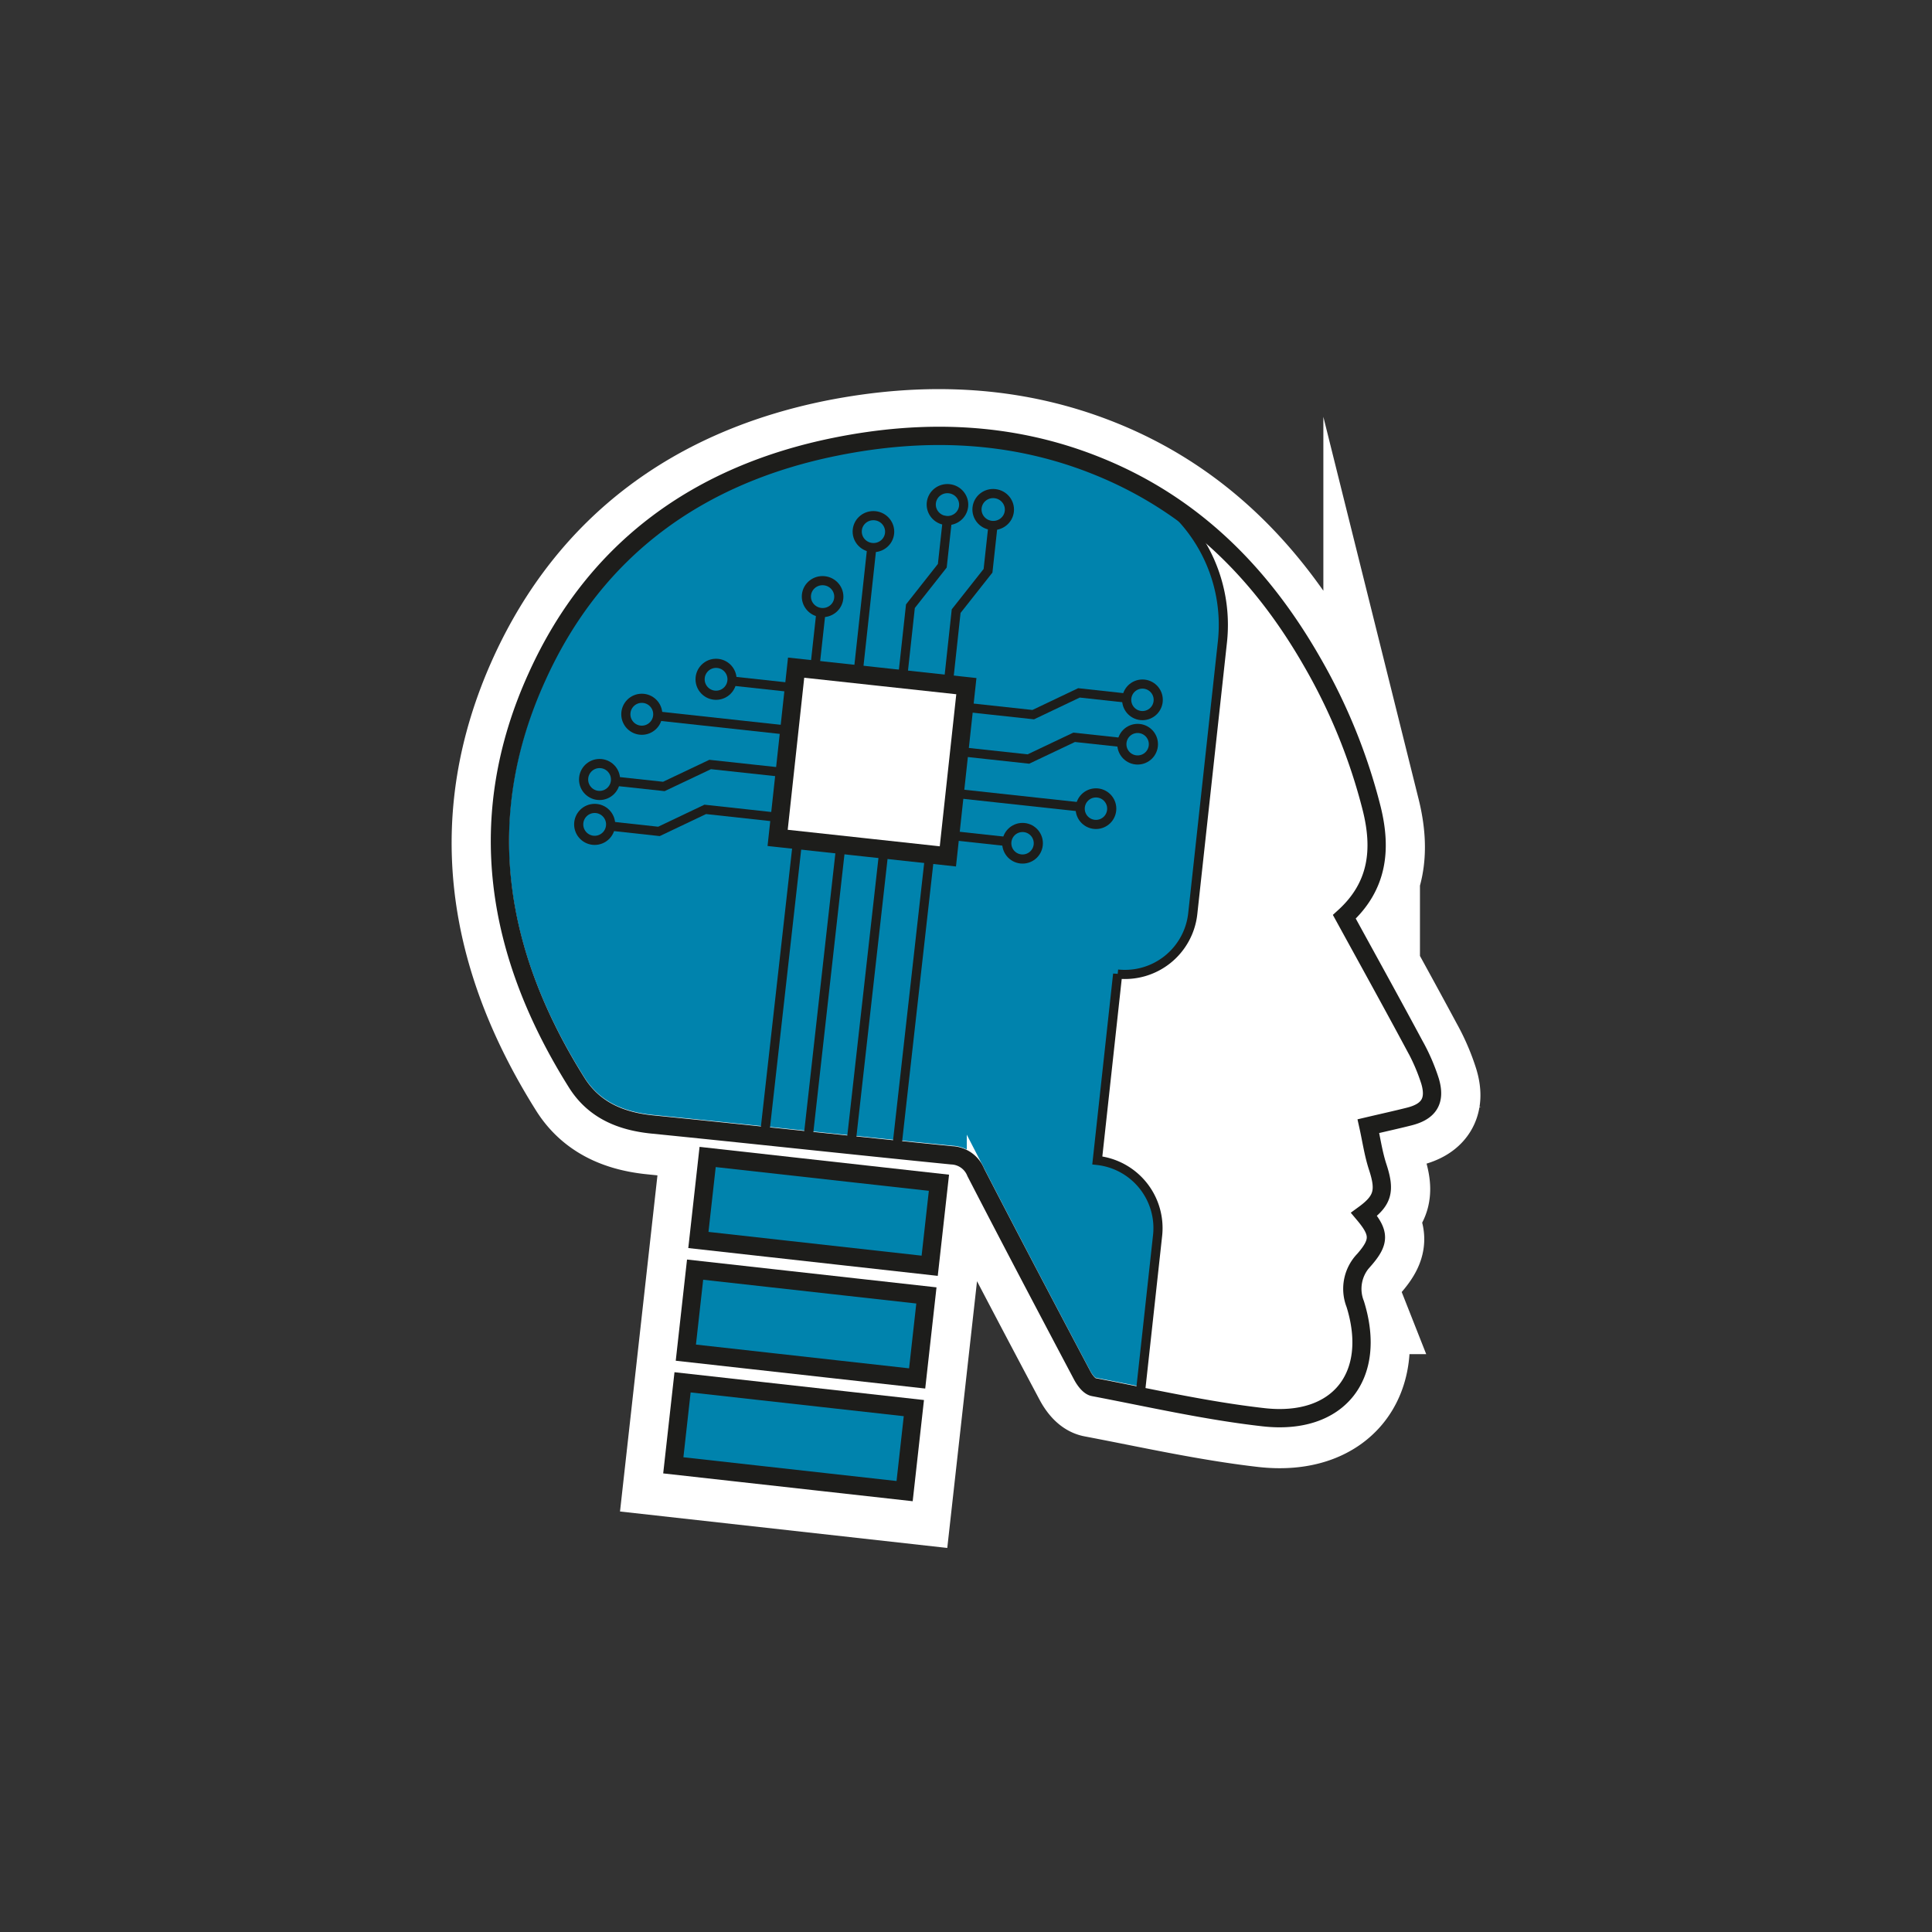 <svg xmlns="http://www.w3.org/2000/svg" viewBox="0 0 300 300"><rect x="0" y="0" width="300" height="300" fill="#333333" stroke="none"/><defs><style>.cls-1,.cls-3,.cls-5,.cls-8{fill:#fff}.cls-1,.cls-5{stroke:#fff}.cls-1,.cls-4,.cls-5,.cls-6,.cls-7,.cls-8{stroke-miterlimit:10}.cls-1{stroke-width:15px}.cls-2,.cls-4{fill:#0083ad}.cls-4,.cls-6,.cls-7,.cls-8{stroke:#1d1d1b}.cls-4,.cls-6,.cls-8{stroke-width:2.84px}.cls-5{stroke-width:2.78px}.cls-6,.cls-7{fill:none}.cls-7{stroke-width:1.42px}</style></defs><title>MI</title><g id="shadow"><path d="M222.05,168.14a30.76,30.76,0,0,0-2.42-5.59c-3.54-6.59-7.17-13.14-10.87-19.91,5.25-4.78,5.8-10.5,4.23-16.8A89.89,89.89,0,0,0,203.77,103c-7.86-13.71-18.47-24.48-33.39-30.44-13.21-5.28-26.88-5.71-40.61-3-21.2,4.27-37.29,15.8-46.34,35.65C73.38,127.3,77,148.46,89.61,168.49c2.65,4.2,6.83,5.92,11.69,6.4l9.08.93-5.82,52.26,35.91,4,5.86-52.56,1.46.15a4.17,4.17,0,0,1,3.72,2.63q8.18,15.83,16.54,31.54c.39.74,1.07,1.7,1.76,1.83,8.76,1.66,17.5,3.64,26.34,4.66,11.67,1.35,17.78-6.38,14.29-17.56a6.44,6.44,0,0,1,1.38-6.86c2.49-2.85,2.41-4.2,0-7.08,3-2.17,3.31-3.7,2.1-7.38-.66-2-.95-4.14-1.43-6.31,2.5-.59,4.41-1,6.31-1.48C221.9,172.89,223,171.21,222.05,168.14Z" class="cls-1"/></g><g id="icons"><path d="M208.75,142.1c3.71,6.77,7.33,13.32,10.87,19.91a30.12,30.12,0,0,1,2.43,5.59c.92,3.07-.16,4.75-3.25,5.53-1.9.47-3.81.89-6.32,1.48.48,2.17.78,4.3,1.44,6.31,1.21,3.68.86,5.21-2.11,7.38,2.42,2.88,2.49,4.23,0,7.08a6.46,6.46,0,0,0-1.37,6.86c3.49,11.18-2.62,18.91-14.3,17.56-8.84-1-17.57-3-26.33-4.66-.69-.13-1.38-1.09-1.77-1.83-5.55-10.49-11.09-21-16.53-31.54a4.19,4.19,0,0,0-3.72-2.63c-15.5-1.53-31-3.24-46.49-4.79-4.87-.48-9-2.2-11.69-6.4-12.63-20-16.23-41.19-6.18-63.25,9-19.85,25.13-31.38,46.33-35.65,13.74-2.76,27.41-2.33,40.62,3,14.92,6,25.53,16.73,33.38,30.44A89.17,89.17,0,0,1,213,125.3C214.56,131.6,214,137.32,208.75,142.1Z" class="cls-2"/><path d="M177.26,75.69a24.51,24.51,0,0,1,12.34,24L185,141.86a10.59,10.59,0,0,1-11.66,9.37l-3.16,28.94a10.57,10.57,0,0,1,9.36,11.66l-2.71,25c6.34,1.27,12.69,2.51,19.1,3.25,11.68,1.35,17.79-6.38,14.3-17.57a6.44,6.44,0,0,1,1.37-6.85c2.49-2.85,2.42-4.2,0-7.08,3-2.17,3.32-3.7,2.11-7.38-.66-2-1-4.15-1.44-6.31,2.51-.59,4.42-1,6.32-1.49,3.09-.77,4.17-2.45,3.25-5.53a30.32,30.32,0,0,0-2.43-5.58c-3.54-6.6-7.16-13.14-10.86-19.91,5.24-4.78,5.8-10.5,4.22-16.8a89,89,0,0,0-9.22-22.86C197,91.26,188.55,82,177.26,75.69Z" class="cls-3"/><path d="M105.8,174.43l-6.43,57.65,45.13,5,6.43-57.65Zm34.67,57-35.92-4L106,214.55l35.92,4Zm1.95-17.5-35.92-4,1.44-12.89,35.92,4Zm2-17.5-35.92-4,1.44-12.89,35.92,4Z" class="cls-3"/><rect width="36.14" height="12.97" x="105.16" y="216.61" class="cls-4" transform="translate(25.47 -12.28) rotate(6.36)"/><rect width="36.14" height="12.97" x="107.11" y="199.11" class="cls-4" transform="translate(23.54 -12.6) rotate(6.36)"/><path d="M226.49,166.42A35.93,35.93,0,0,0,223.7,160c-2.57-4.8-5.14-9.47-7.85-14.42-.48-.86-.95-1.73-1.43-2.6,3.93-5,4.93-11.13,3.06-18.62a94.55,94.55,0,0,0-9.7-24C198.69,84.43,187,73.82,172.1,67.85a70.29,70.29,0,0,0-26.22-5,86.92,86.92,0,0,0-17,1.77A72.21,72.21,0,0,0,99.24,77.49a65.24,65.24,0,0,0-20,25.44c-10.07,22.1-7.89,44.86,6.48,67.64,3.14,5,8.23,7.85,15.15,8.55,7.34.73,14.8,1.51,22,2.27,8,.84,16.3,1.71,24.46,2.51l.08.15C153,195,158.69,205.69,164,215.64c.87,1.65,2.45,3.72,5,4.2,2.1.4,4.25.83,6.33,1.24,6.62,1.32,13.46,2.68,20.34,3.48a27.51,27.51,0,0,0,3.1.18c6.13,0,11.2-2.3,14.28-6.48,3.28-4.47,3.95-10.59,1.87-17.25-.4-1.28-.26-1.62.44-2.42,1.49-1.71,3-3.83,3-6.62a7.79,7.79,0,0,0-.59-2.85,8.51,8.51,0,0,0,1.2-2.56,11.94,11.94,0,0,0-.58-6.94c-.14-.43-.27-.89-.38-1.36l2-.49a9.1,9.1,0,0,0,6.06-4.16A9,9,0,0,0,226.49,166.42Zm-7.69,6.86c-1.9.48-3.81.9-6.32,1.48.48,2.17.78,4.3,1.44,6.31,1.21,3.69.86,5.22-2.11,7.39,2.42,2.88,2.49,4.22,0,7.08a6.44,6.44,0,0,0-1.37,6.85c3.49,11.18-2.62,18.91-14.3,17.56-8.84-1-17.57-3-26.33-4.66-.69-.13-1.38-1.09-1.77-1.82-5.55-10.49-11.09-21-16.53-31.55a4.21,4.21,0,0,0-3.72-2.63c-15.5-1.53-31-3.23-46.49-4.78-4.87-.49-9-2.2-11.69-6.41-12.63-20-16.23-41.19-6.18-63.25,9-19.85,25.13-31.38,46.33-35.64,13.74-2.77,27.41-2.34,40.62,2.94,14.92,6,25.53,16.73,33.38,30.44A89.31,89.31,0,0,1,213,125.45c1.58,6.3,1,12-4.23,16.8,3.71,6.77,7.33,13.32,10.87,19.91a30.71,30.71,0,0,1,2.43,5.59C223,170.83,221.89,172.5,218.8,173.28Z" class="cls-5"/><path d="M208.75,142.36c3.71,6.77,7.33,13.31,10.87,19.91a30.32,30.32,0,0,1,2.43,5.58c.92,3.08-.16,4.76-3.25,5.53-1.9.48-3.81.9-6.32,1.49.48,2.16.78,4.29,1.44,6.31,1.21,3.68.86,5.21-2.11,7.38,2.42,2.88,2.49,4.23,0,7.08a6.44,6.44,0,0,0-1.37,6.85c3.49,11.19-2.62,18.92-14.3,17.57-8.84-1-17.57-3-26.33-4.67-.69-.13-1.38-1.09-1.77-1.82-5.55-10.49-11.09-21-16.53-31.54a4.19,4.19,0,0,0-3.72-2.63c-15.5-1.54-31-3.24-46.49-4.79-4.87-.49-9-2.2-11.69-6.4C77,148.18,73.38,127,83.43,105c9-19.84,25.13-31.37,46.33-35.64,13.74-2.77,27.41-2.33,40.62,3,14.92,6,25.53,16.72,33.38,30.44A89,89,0,0,1,213,125.56C214.56,131.86,214,137.58,208.75,142.36Z" class="cls-6"/><rect width="36.14" height="12.97" x="109.06" y="181.61" class="cls-4" transform="translate(21.61 -12.92) rotate(6.36)"/><path d="M177,217l2.75-25.15a10.57,10.57,0,0,0-9.36-11.66l3.16-28.94a10.59,10.59,0,0,0,11.66-9.37l4.6-42.14A24.53,24.53,0,0,0,177,75.4" class="cls-7"/><rect width="26.59" height="26.59" x="122.1" y="105.04" class="cls-8" transform="translate(13.58 -13.94) rotate(6.2)"/><line x1="113.65" x2="122.03" y1="105.75" y2="106.66" class="cls-7"/><polyline points="120.72 119.84 110.27 118.71 103.08 122.12 95.39 121.29" class="cls-7"/><circle cx="111.19" cy="105.48" r="2.48" class="cls-7"/><line x1="102.12" x2="121.31" y1="111.18" y2="113.27" class="cls-7"/><circle cx="99.66" cy="110.91" r="2.48" class="cls-7"/><circle cx="93.1" cy="121.04" r="2.48" class="cls-7"/><polyline points="119.96 126.82 109.51 125.68 102.32 129.1 94.63 128.26" class="cls-7"/><circle cx="92.34" cy="128.01" r="2.48" class="cls-7"/><line x1="156.35" x2="148.06" y1="130.67" y2="129.77" class="cls-7"/><polyline points="149.36 116.74 159.69 117.86 166.79 114.49 174.39 115.31" class="cls-7"/><circle cx="158.78" cy="130.94" r="2.45" class="cls-7"/><line x1="167.74" x2="148.77" y1="125.3" y2="123.24" class="cls-7"/><circle cx="170.18" cy="125.57" r="2.45" class="cls-7"/><circle cx="176.65" cy="115.56" r="2.45" class="cls-7"/><polyline points="150.11 109.85 160.44 110.97 167.54 107.59 175.14 108.42" class="cls-7"/><circle cx="177.4" cy="108.67" r="2.45" class="cls-7"/><line x1="127.47" x2="126.55" y1="95.11" y2="103.49" class="cls-7"/><line x1="123.75" x2="118.75" y1="131.42" y2="175.98" class="cls-7"/><line x1="130.47" x2="125.48" y1="132.15" y2="176.72" class="cls-7"/><line x1="137.16" x2="132.16" y1="132.88" y2="177.44" class="cls-7"/><line x1="144.26" x2="139.26" y1="133.65" y2="178.21" class="cls-7"/><polyline points="140.23 104.58 141.37 94.13 146.32 87.85 147.16 80.17" class="cls-7"/><ellipse cx="127.73" cy="92.65" class="cls-7" rx="2.48" ry="2.52" transform="translate(21.83 209.62) rotate(-83.8)"/><line x1="135.37" x2="133.28" y1="85.02" y2="104.22" class="cls-7"/><ellipse cx="135.64" cy="82.56" class="cls-7" rx="2.48" ry="2.52" transform="translate(38.9 208.48) rotate(-83.8)"/><ellipse cx="147.13" cy="78.36" class="cls-7" rx="2.48" ry="2.52" transform="translate(53.33 216.16) rotate(-83.8)"/><polyline points="147.34 105.36 148.47 94.9 153.42 88.63 154.26 80.94" class="cls-7"/><ellipse cx="154.23" cy="79.13" class="cls-7" rx="2.48" ry="2.52" transform="translate(58.9 223.9) rotate(-83.8)"/></g></svg>